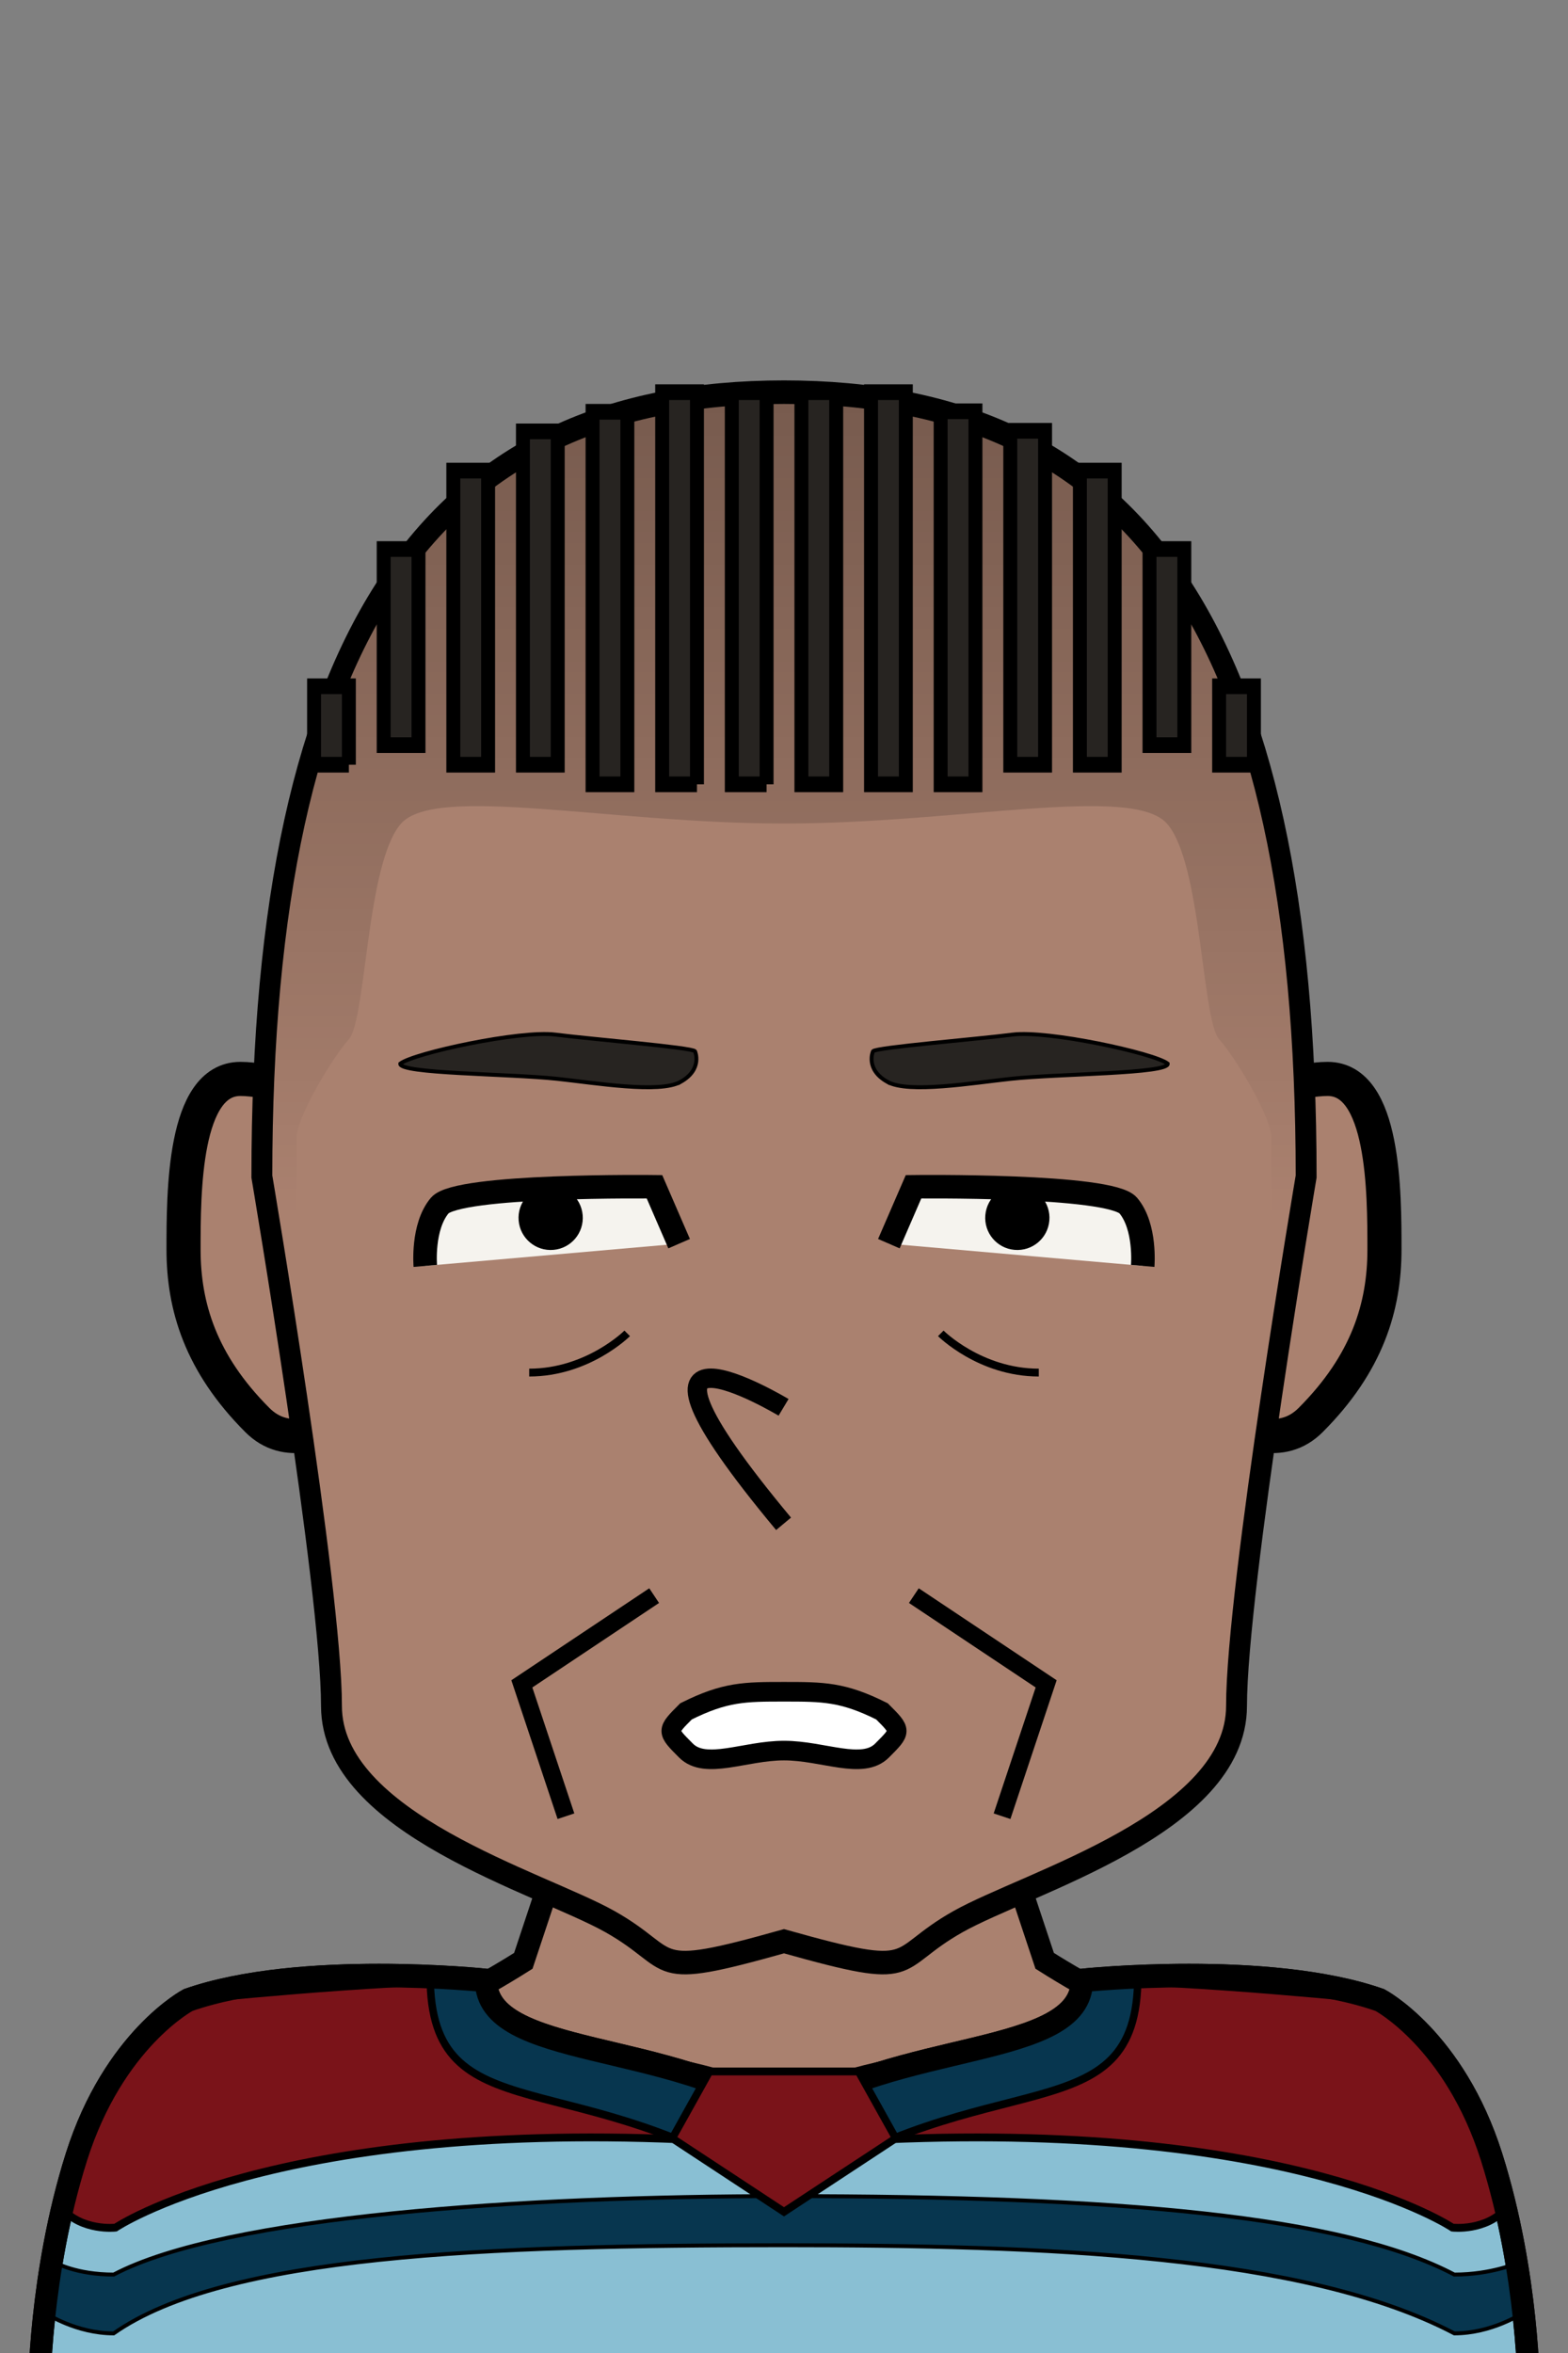 <svg xmlns="http://www.w3.org/2000/svg" version="1.2" baseProfile="tiny" width="100%" height="100%" viewBox="0 0 400 600" preserveAspectRatio="xMinYMin meet">
<rect x="0" y="0" width="400" height="600" fill="#808080" stroke="none"/>
<g transform="scale(0.95 1) translate(10.526 0)">
<path fill="#aa816f" stroke="#000" stroke-width="6" d="M5 600s-5-60 35-70c0 0 40 0 90-30l70-200 70 200c50 30 90 30 90 30 40 10 35 70 35 70" class="body"/>
</g>
<g transform="scale(0.95 1) translate(10.526 0)">
<g stroke="#000"><path fill="#89bfd3" stroke-width="6" d="M120 505c0 20 50 15 80 35 30-20 80-15 80-35 0 0 50-5 80 5 0 0 20 10 30 40s10 60 10 60H0s0-30 10-60 30-40 30-40c30-10 80-5 80-5Z" class="hockeyPrimary"/><path fill="#07364f" d="M4.5 577.03S10 580 20 580c30-15 110-20 180-20 90 0 150 5 180 20 10 0 17-2.97 17-2.97l1 12.97s-8 5-18 5c-40-20-110-22.48-180-22.48-80 0-150 2.48-180 22.48-10 0-18-5-18-5z" class="stripeAccent"/><path fill="#7a1319" stroke-width="2" d="M172.5 545.53c-110-4.5-152 22.5-152 22.5s-9 1-14.5-5c15-48 34-53.03 34-53.03s50-5 80-5c0 20 52.5 40.53 52.5 40.53Zm55 0c110-4.5 152 22.5 152 22.5s9 1 14.5-5c-15-48-34-53.03-34-53.03s-50-5-80-5c0 20-52.5 40.53-52.5 40.53Z" class="shoulderSecondary"/><path fill="#07364f" stroke-width="2" d="M120 505c0 20 50 15 80 30 30-15 80-10 80-30l15-1c0 41-40 21-95 56-55-35-95-15-95-56z" class="collarAccent"/><path fill="none" stroke-width="6" d="M120 505c0 20 50 15 80 35 30-20 80-15 80-35 0 0 50-5 80 5 0 0 20 10 30 40s10 60 10 60H0s0-30 10-60 30-40 30-40c30-10 80-5 80-5Z" class="hockeyStroke"/><path fill="#7a1319" stroke-width="2" d="M180 528.21h40l10 17.05L200 564l-30-18.74z" class="shieldSecondary"/></g>
</g>
<g transform="translate(32 290.6) scale(1.45 1.45) translate(-7.138 -10.676) translate(14.36 -3)">
<path fill="#aa816f" stroke="#000" stroke-width="6" d="M43 13S23 3 13 3 3 23 3 33s3 20 13 30 27-10 27-10z"/>
</g>
<g transform="translate(322 290.6) scale(-1.45 1.45) translate(-38.862 -10.676) translate(14.36 -3)">
<path fill="#aa816f" stroke="#000" stroke-width="6" d="M43 13S23 3 13 3 3 23 3 33s3 20 13 30 27-10 27-10z"/>
</g>
<g transform="scale(0.888 1) translate(25.225 0)">
<path fill="#aa816f" stroke="#000" stroke-width="6" d="M200 100c100 0 150 60 150 200 0 0-20 105-20 135s-60 45-80 55-10 15-50 5c-40 10-30 5-50-5s-80-25-80-55-20-135-20-135c0-140 50-200 150-200Z" class="head"/><path fill="rgba(0,0,0,0)" d="M60 300H50c0-140 50-200 150-200s150 60 150 200h-10v-10c0-5-10-20-15-25s-5-55-15-65c-40-40-60 0-110 0s-70-40-110 0c-10 10-10 60-15 65s-15 20-15 25z" class="headShave"/><path fill="rgba(0,0,0,0)" d="M200 410c30 0 50 10 50 10 30 0 90-15 90-120h10s-20 105-20 135-60 45-80 55-10 15-50 5c-40 10-30 5-50-5s-80-25-80-55-20-135-20-135h10c0 105 60 120 90 120 0 0 20-10 50-10" class="faceShave"/>
</g>
<g>
<path fill="none" stroke="#000" stroke-width="2" d="M240 340s10 10 25 10m-105-10s-10 10-25 10" class="eyeline3"/>
</g>
<g transform="translate(140.5 420.5) scale(2.25 2.25) translate(-5.278 -8.056)">
<path fill="none" stroke="#000" stroke-width="2" d="M17 2 2 12l5 15" class="shp0"/>
</g>
<g transform="translate(240.5 420.5) scale(-2.25 2.25) translate(-13.722 -8.056)">
<path fill="none" stroke="#000" stroke-width="2" d="M17 2 2 12l5 15" class="shp0"/>
</g>
<g transform="translate(102.5 285) rotate(-5 37.5 25)">
<path d="m5 35 5-15s4.24-5 19.3-5c30 0 35.7 5 35.7 5l5 15z" style="fill:#f5f3ee"/><path d="M37.93 33.78c-4.53 0-8.2-3.66-8.2-8.2 0-4.53 3.67-8.19 8.2-8.19s8.19 3.66 8.19 8.19c0 4.54-3.66 8.2-8.19 8.2" style="fill:#000"/><path d="M5 35s0-10 5-15 55 0 55 0l5 15" style="fill:none;stroke:#000;stroke-width:6"/>
</g>
<g transform="translate(222.5 285) rotate(5 37.5 25) scale(-1 1) translate(-75 0)">
<path d="m5 35 5-15s4.24-5 19.3-5c30 0 35.7 5 35.7 5l5 15z" style="fill:#f5f3ee"/><path d="M37.93 33.78c-4.53 0-8.2-3.66-8.2-8.2 0-4.53 3.67-8.19 8.2-8.19s8.19 3.66 8.19 8.19c0 4.54-3.66 8.2-8.19 8.2" style="fill:#000"/><path d="M5 35s0-10 5-15 55 0 55 0l5 15" style="fill:none;stroke:#000;stroke-width:6"/>
</g>
<g transform="translate(101.203 258.552) rotate(8 38.797 11.448)">
<path fill="#272421" stroke="#000" d="M72.888 12.598c5.271-4.016 2.566-8.267 2.566-8.267-1.018-.86-27.007.663-35.814.759-9.087.098-35.151 9.7-38.194 12.84-.01 2.629 27.698-1.318 40.149-1.733 9.802-.326 26.406.125 31.293-3.6z"/>
</g>
<g transform="translate(221.203 258.552) rotate(-8 38.797 11.448) scale(-1 1) translate(-77.594 0)">
<path fill="#272421" stroke="#000" d="M72.888 12.598c5.271-4.016 2.566-8.267 2.566-8.267-1.018-.86-27.007.663-35.814.759-9.087.098-35.151 9.7-38.194 12.84-.01 2.629 27.698-1.318 40.149-1.733 9.802-.326 26.406.125 31.293-3.6z"/>
</g>
<g transform="translate(168 428.389)">
<path d="M32 3c10 0 15 0 25 5 5 5 5 5 0 10s-15 0-25 0-20 5-25 0-5-5 0-10c10-5 15-5 25-5Z" style="fill:#fff;stroke:#000;stroke-width:5"/>
</g>
<g transform="translate(137.778 318.75) scale(-0.99 0.99) translate(-102.738 0.518)">
<path fill="#aa816f" stroke="#000" stroke-width="5" d="M40 40s50-30 0 30"/>
</g>
<g transform="scale(-1 1) translate(-400 0) scale(0.888 1) translate(25.225 0)">
<defs><linearGradient id="a" x1="200" x2="200" y1="100" y2="310" gradientUnits="userSpaceOnUse"><stop offset="0" stop-color="rgba(0,0,0,.3)"/><stop offset="1" stop-color="rgba(0,0,0,0)"/></linearGradient></defs><path d="M60 310H50v-10c0-140 50-200 150-200s150 60 150 200v10h-10v-20c0-5-10-20-15-25s-5-45-15-55-60 0-110 0-100-10-110 0-10 50-15 55-15 20-15 25z" style="fill:url(#a);stroke:none"/><path fill="#272421" stroke="#000" stroke-width="4" d="M195 200h-10V100h10zm10 0h10V100h-10v100m20 0h10V100h-10v100m20 0h10v-95h-10zm20-5h10v-85h-10zm20 0h10v-75h-10zm20-5h10v-50h-10zm20 5h10v-20h-10v20m-150 5h-10V100h10zm-20 0h-10v-95.13h10zm-20-5v-85.15h-10V195zm-20 0v-75h-10v75zm-20-5H85v-50h10zm-20 5H65v-20h10z"/>
</g>
</svg>